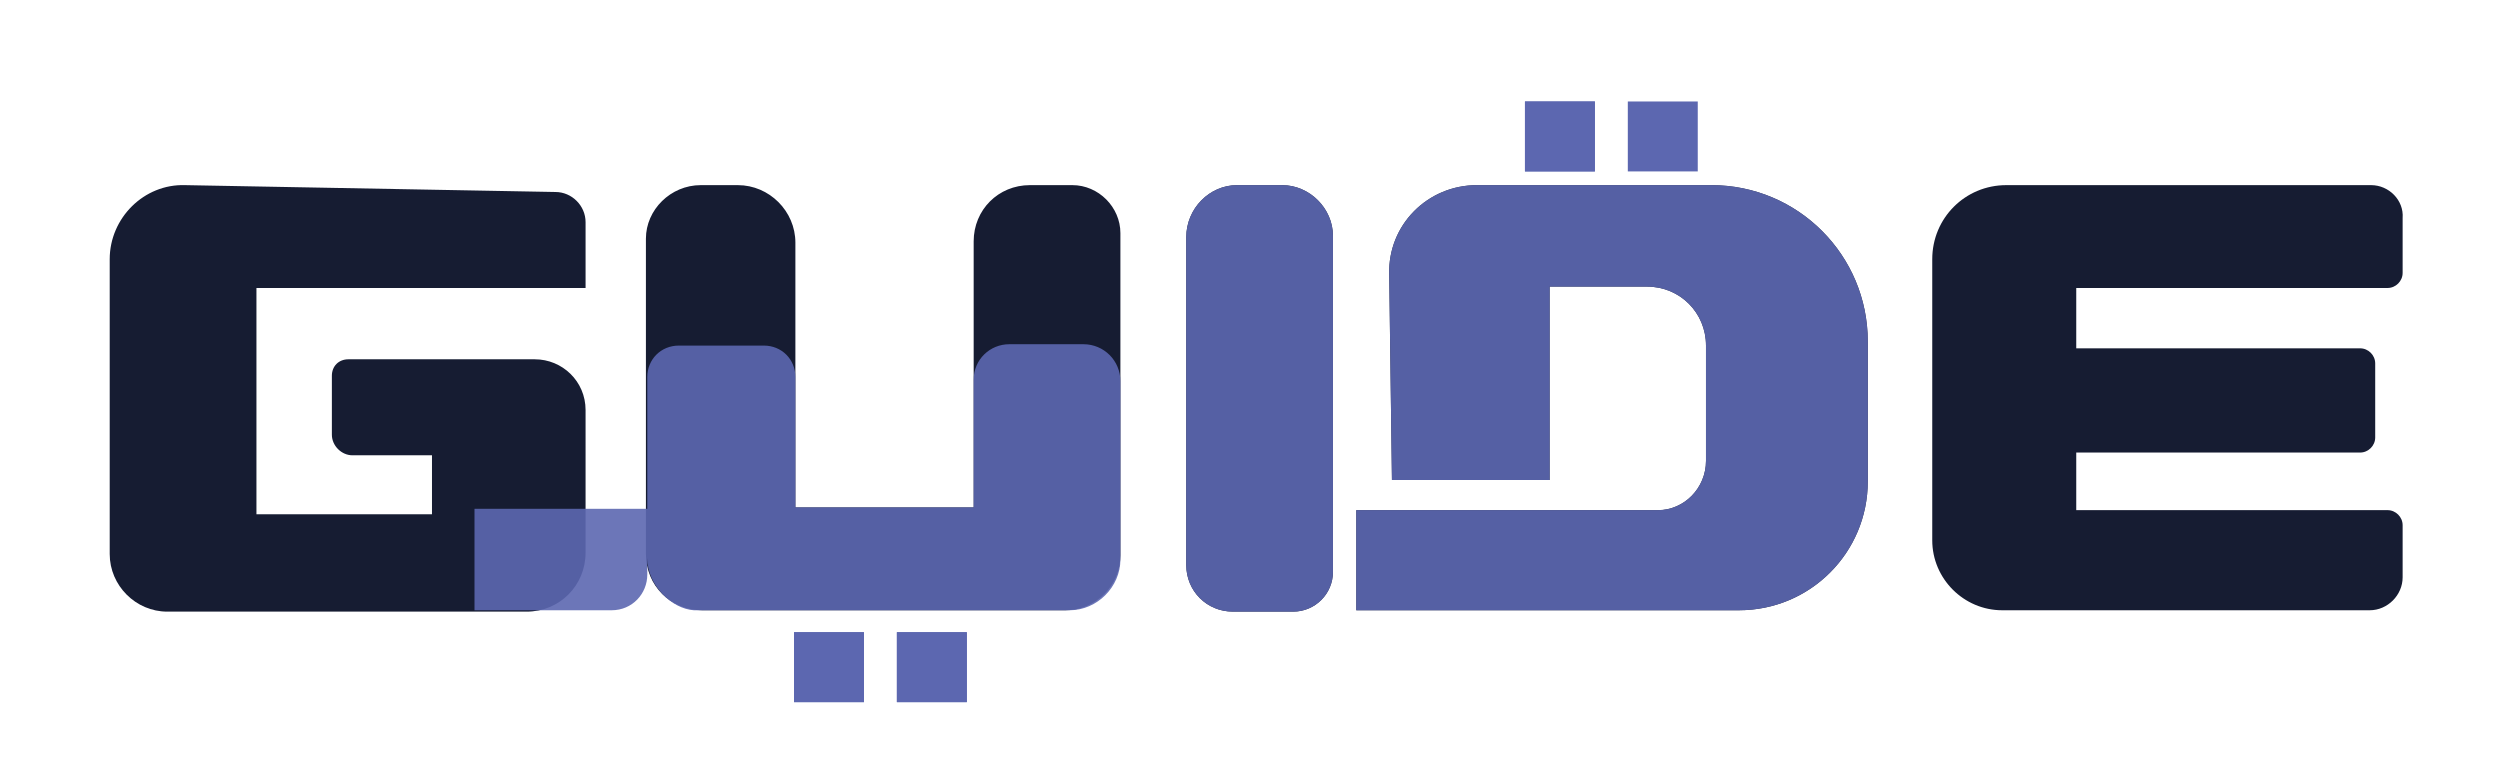 <?xml version="1.0" encoding="utf-8"?>
<!-- Generator: Adobe Illustrator 23.0.5, SVG Export Plug-In . SVG Version: 6.00 Build 0)  -->
<svg version="1.1" id="Layer_1" xmlns="http://www.w3.org/2000/svg" xmlns:xlink="http://www.w3.org/1999/xlink" x="0px" y="0px"
	 viewBox="0 0 182.3 57.2" style="enable-background:new 0 0 182.3 57.2;" xml:space="preserve">
<style type="text/css">
	.st0{fill:#161C32;}
	.st1{opacity:0.9;fill:#5C67B0;}
	.st2{fill:#5C67B0;}
</style>
<g>
	<g>
		<g>
			<path class="st0" d="M40.5,14l-27-0.5c-3-0.1-5.5,2.4-5.5,5.4v21.5c0,2.3,1.9,4.2,4.2,4.2h26.2c2.4,0,4.3-1.9,4.3-4.3V29.9
				c0-2.1-1.7-3.7-3.7-3.7H25.4c-0.7,0-1.2,0.5-1.2,1.2v4.3c0,0.8,0.7,1.5,1.5,1.5h5.8v4.3H18.7V21h24v-4.8C42.7,15,41.7,14,40.5,14
				z"/>
			<path class="st0" d="M51.1,13.5h2.7c2.3,0,4.2,1.9,4.2,4.2V37H71V17.6c0-2.3,1.8-4.1,4.1-4.1h3.1c1.9,0,3.5,1.6,3.5,3.5v23.5
				c0,2.2-1.8,4-4,4H51.2c-2.3,0-4.1-1.8-4.1-4.1v-23C47.1,15.3,48.9,13.5,51.1,13.5z"/>
			<path class="st0" d="M172.9,13.5h-26.6c-3,0-5.4,2.4-5.4,5.4v20.5c0,2.8,2.3,5.1,5.1,5.1h26.8c1.3,0,2.4-1.1,2.4-2.4v-3.8
				c0-0.6-0.5-1.1-1.1-1.1h-22.7V33h20.7c0.6,0,1.1-0.5,1.1-1.1v-5.4c0-0.6-0.5-1.1-1.1-1.1h-20.7V21h22.7c0.6,0,1.1-0.5,1.1-1.1v-4
				C175.3,14.6,174.2,13.5,172.9,13.5z"/>
			<path class="st0" d="M90.2,13.5h3.3c2,0,3.7,1.7,3.7,3.7v24.5c0,1.6-1.3,2.9-2.9,2.9h-4.4c-1.9,0-3.4-1.5-3.4-3.4V17.3
				C86.5,15.2,88.2,13.5,90.2,13.5z"/>
			<path class="st0" d="M120.9,37.2h-22v7.3h27.9c5.2,0,9.4-4.2,9.4-9.4V24.9c0-6.3-5.1-11.4-11.4-11.4h-17.1
				c-3.6,0-6.5,2.9-6.4,6.5l0.2,15H113V20.9h7.1c2.4,0,4.3,1.9,4.3,4.3v8.4C124.4,35.6,122.8,37.2,120.9,37.2z"/>
		</g>
	</g>
	<g>
		<g>
			<path class="st1" d="M120.9,37.2h-22v7.3h27.9c5.2,0,9.4-4.2,9.4-9.4V24.9c0-6.3-5.1-11.4-11.4-11.4h-17.1
				c-3.6,0-6.5,2.9-6.4,6.5l0.2,15H113V20.9h7.1c2.4,0,4.3,1.9,4.3,4.3v8.4C124.4,35.6,122.8,37.2,120.9,37.2z"/>
			<path class="st1" d="M90.2,13.5h3.3c2,0,3.7,1.7,3.7,3.7v24.5c0,1.6-1.3,2.9-2.9,2.9h-4.4c-1.9,0-3.4-1.5-3.4-3.4V17.3
				C86.5,15.2,88.2,13.5,90.2,13.5z"/>
			<rect x="111.2" y="7.4" class="st2" width="5.1" height="5.1"/>
			<rect x="65.4" y="46.1" class="st2" width="5.1" height="5.1"/>
			<rect x="65.4" y="46.1" class="st2" width="5.1" height="5.1"/>
			<rect x="57.9" y="46.1" class="st2" width="5.1" height="5.1"/>
			<rect x="57.9" y="46.1" class="st2" width="5.1" height="5.1"/>
			<rect x="118.7" y="7.4" class="st2" width="5.1" height="5.1"/>
			<path class="st1" d="M41.8,44.5H40h-5.4v-7.4h12.6v-9.6c0-1.3,1-2.3,2.3-2.3h6.2c1.3,0,2.3,1,2.3,2.3V37H71v-9.3
				c0-1.5,1.2-2.6,2.6-2.6H79c1.5,0,2.7,1.2,2.7,2.7v13c0,2-1.7,3.7-3.7,3.7H51.2l-0.6,0c-1.6-0.1-3.4-1.8-3.4-3.8l0,1.2
				c0,1.4-1.1,2.6-2.6,2.6H41.8z"/>
			<rect x="111.2" y="7.4" class="st2" width="5.1" height="5.1"/>
		</g>
	</g>
</g>
</svg>
